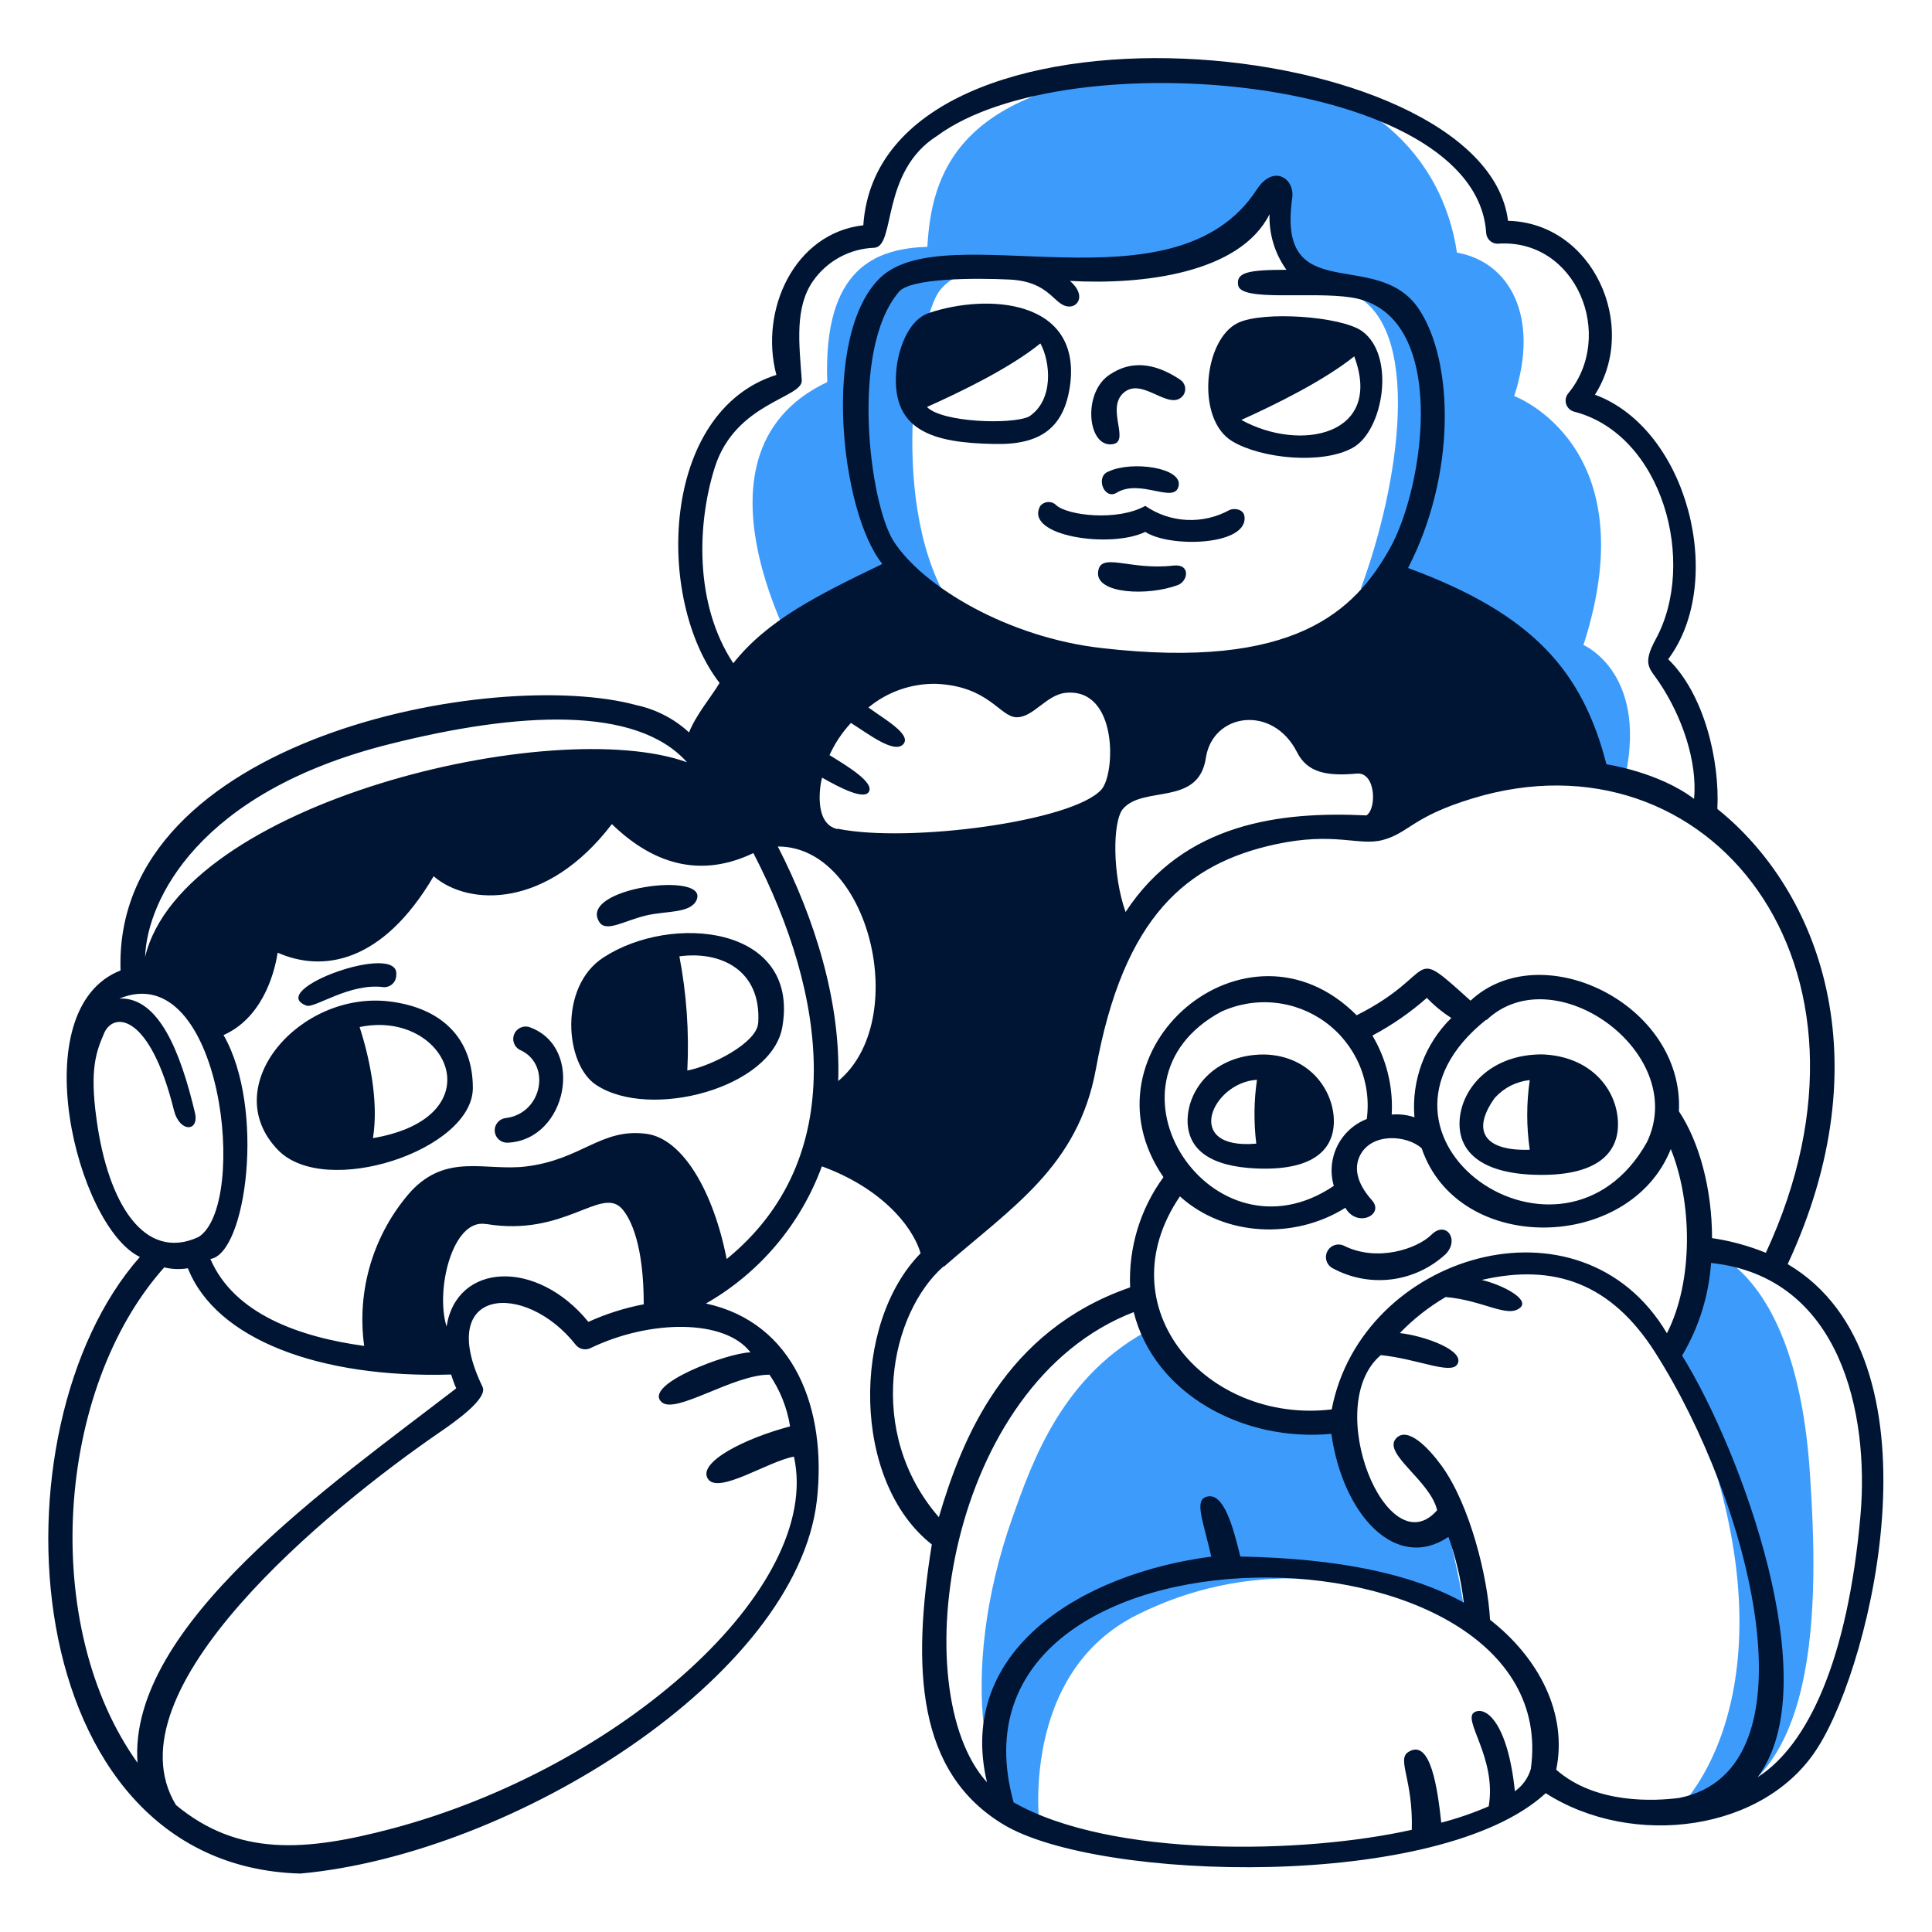 <svg xmlns="http://www.w3.org/2000/svg" fill="none" viewBox="0 0 200 200"><g id="about-us-1"><g id="Group"><g id="Group_2"><g id="Group_3"><path id="Vector" fill="#3D9CFB" d="M140 147.08C124.39 149.53 119.43 137.43 119.43 137.43C110.03 142.14 106.87 151.3 104.82 157.06C99 173.42 101.82 188.25 107.62 189.16C107.62 189.16 105.45 173.16 117.85 167.1C123.174 164.449 129.08 163.183 135.023 163.419C140.966 163.655 146.753 165.385 151.85 168.45C151.34 164.6 150.545 160.792 149.47 157.06C143.13 162.7 140.61 152.11 140 147.08Z"></path><path id="Vector_2" fill="#3D9CFB" d="M187.35 152.36C185.86 130.36 175.81 129.1 175.81 129.1C175.49 135.26 173.89 136.97 172.61 139.74C184.13 163.2 180.55 179.99 173.61 187.43C188.75 187 188.25 165.6 187.35 152.36Z"></path><path id="Vector_3" fill="#3D9CFB" d="M163.92 66.77C170.6 46.09 156.75 41 156.75 41C159.45 32.75 156.24 27.09 150.82 26.15C149.42 16.43 141.17 5.68 120.03 7.29C98.89 8.9 96.42 18.25 96 25.55C90.81 25.73 85.19 27.6 85.64 39.55C69.39 47.23 83.79 70.23 83.79 70.23C88.242 67.022 93.002 64.265 98 62C91.82 51.14 95.14 33 97.22 30.16C99.3 27.32 104.71 27.03 113.13 28.02C121.55 29.01 128.13 25.8 132.23 19.73C132.08 27.61 134.83 28.23 139.82 30.34C147.41 33.56 144.88 50.14 140.87 60.92C155.93 69.06 156.27 72.86 158.42 80.47C164.65 79.47 168.04 81.29 168.04 81.29C170.93 69.75 163.92 66.77 163.92 66.77Z"></path><path id="Vector_4" fill="#001434" d="M121.45 58.55C116.9 59.08 113.85 57.04 113.67 59.26C113.49 61.48 118.81 61.72 121.92 60.57C123 60.17 123.28 58.33 121.45 58.55Z"></path><path id="Vector_5" fill="#001434" d="M110.8 39.68C111.8 31.02 102.27 30.34 96.13 32.41C94.13 33.1 93.13 35.8 92.84 37.84C91.97 44.7 96.69 45.84 102.92 45.96C107.6 46.07 110.22 44.4 110.8 39.68ZM106.51 43.13C104.71 43.97 97.51 43.74 95.96 42.13C99.46 40.56 104.51 38.13 107.7 35.55C108.74 37.43 109.13 41.43 106.51 43.13V43.13Z"></path><path id="Vector_6" fill="#001434" d="M31.72 104.1C32.56 104.42 36.18 101.72 39.72 102.19C39.889 102.198 40.059 102.172 40.218 102.112C40.377 102.052 40.521 101.96 40.643 101.842C40.765 101.724 40.861 101.582 40.926 101.425C40.991 101.268 41.023 101.1 41.02 100.93C41.44 97.41 27.39 102.48 31.72 104.1Z"></path><path id="Vector_7" fill="#001434" d="M114.92 46C117.29 46 114.3 42.26 116.4 40.59C118.35 39.05 121.08 42.67 122.48 40.94C122.571 40.813 122.635 40.668 122.668 40.516C122.701 40.363 122.703 40.205 122.673 40.051C122.643 39.898 122.582 39.752 122.494 39.623C122.406 39.493 122.292 39.384 122.16 39.3C118.3 36.71 115.89 38.14 114.94 38.74C112.1 40.5 112.53 46 114.92 46Z"></path><path id="Vector_8" fill="#001434" d="M130.86 109.16C125.64 109.16 122.86 112.86 122.94 116.16C123.03 119.01 125.27 120.76 130.08 120.96C135.56 121.19 138.03 119.28 138.08 116.16C138.13 113.04 135.7 109.27 130.86 109.16ZM130.05 118.39C122.36 119.06 125.47 112.04 130.12 111.78C129.805 113.971 129.781 116.193 130.05 118.39V118.39Z"></path><path id="Vector_9" fill="#001434" d="M114.78 48.8C113.34 49.3 114.29 51.8 115.59 51.01C118.06 49.5 121.59 52.22 122.01 50.31C122.43 48.4 117.17 47.68 114.78 48.8Z"></path><path id="Vector_10" fill="#001434" d="M185.06 130.86C194.94 109.63 188.34 92.21 177.78 83.74C178.04 78.74 176.42 71.85 172.69 68.24C178.69 60.24 174.78 44.44 165.11 40.86C169.67 33.7 164.89 23.06 156.11 22.86C153.7 3.25 91.11 -2.45 89.37 23.32C82.24 24.13 78.59 32.09 80.37 38.81C68.37 42.59 67.8 62.06 74.49 70.7C73.66 72.1 72.06 73.97 71.33 75.82C69.803 74.414 67.929 73.44 65.9 73C51.24 69 11.66 76.37 12.48 100.46C2.29 104.46 7.96 126.99 14.48 130.12C-1.25 147.92 1.48 193.12 31.09 193.95C53.16 191.95 82.44 173.59 84.56 155.34C85.63 145.89 82.24 136.92 73.08 134.94C78.63 131.771 82.881 126.741 85.08 120.74C91 122.89 94.42 126.74 95.3 129.74C88.13 137.02 88.17 153.37 96.46 159.88C94.4 172.73 94.89 183.47 103.89 188.88C113.68 194.78 149.04 195.76 160.01 185.63C169.01 191.39 182.76 189.63 188.22 180.83C193.84 171.94 201.43 140.53 185.06 130.86ZM74 48.37C76.13 41.66 83.11 41.21 83 39.37C82.73 35.59 82.24 31.83 84.18 29.07C84.898 28.05 85.842 27.211 86.938 26.618C88.035 26.024 89.254 25.693 90.5 25.65C92.76 25.52 91.12 17.78 97.03 14.05C110.49 4.16 152.84 7.83 153.85 24.13C153.872 24.423 154.002 24.697 154.214 24.901C154.426 25.104 154.706 25.221 155 25.23C163.18 24.61 167.29 34.78 162.32 40.75C162.201 40.903 162.122 41.083 162.09 41.274C162.057 41.465 162.072 41.662 162.134 41.845C162.195 42.029 162.301 42.195 162.441 42.329C162.582 42.462 162.753 42.559 162.94 42.61C172.18 44.99 175.69 58.33 171.4 66.17C169.96 68.82 170.78 69.17 171.73 70.6C174.13 74.15 175.73 78.84 175.37 82.7C171.68 79.9 166.3 79.12 166.3 79.12C163.83 69.55 158.79 63.59 145.76 58.8C150.76 49.12 150.51 37.38 146.86 31.96C142.53 25.54 132.14 31.96 133.77 20.5C134.06 18.5 131.85 16.94 130.1 19.62C121.58 32.74 97.94 22.18 91.1 28.77C85 34.72 87 53 91.34 58.38C84.63 61.61 79.42 64.21 75.91 68.66C71.85 62.52 72.17 54.13 74 48.37ZM114.06 67.09C104.38 66 95.53 60.75 92.49 56C90 52 88 36.27 93 30.28C94.06 28.75 101.1 28.77 104.54 28.94C108.73 29.16 109.06 31.6 110.6 31.73C111.6 31.82 112.45 30.54 110.76 29.08C118.3 29.5 128.34 28.3 131.42 22.18C131.357 24.237 131.972 26.257 133.17 27.93C129.17 27.93 127.96 28.21 128.17 29.52C128.44 31.26 135.72 30.15 139.87 30.79C150.11 32.36 147.5 50.35 143.87 56.79C140.24 63.23 134.07 69.39 114.06 67.09ZM141.45 84.41C132.58 83.98 122.57 85.16 116.52 94.41C115.17 90.64 115.13 85.01 116.27 83.71C118.41 81.29 124.08 83.48 124.83 78.46C125.53 73.81 131.75 72.89 134.27 77.87C135.35 80.02 137.42 80.36 140.47 80.08C142.42 79.92 142.54 83.73 141.45 84.41ZM40.25 77.05C53.76 73.64 65.9 73.05 71.12 78.91C57.3 73.91 18.84 83.08 15.02 99.07C15.21 93.23 20.54 82 40.25 77.05ZM10 115.91C9.24 110.55 10 108.79 10.8 106.91C11.8 104.7 15.54 104.99 18 114.91C18.58 117.28 20.65 117.18 20.18 115.19C18.7 108.95 16.45 103.19 12.36 103.37C23 99 25.8 124.8 20.54 128.06C14.94 130.63 11.18 124.58 10 115.91ZM14.29 182.56C4.06 168.35 5.75 143.8 17 131.2C17.802 131.394 18.636 131.425 19.45 131.29C22.35 138.65 33.1 142.7 46.7 142.29C46.85 142.77 47.03 143.29 47.23 143.72C34.31 153.68 13.14 168.31 14.24 182.56H14.29ZM50.34 126.71C58.41 128.05 62.18 122.83 64.34 125.08C65.34 126.17 66.64 128.96 66.64 135.02C64.665 135.398 62.741 136.009 60.91 136.84C55.55 130.27 47.26 130.7 46.23 137.32C45.05 133.58 46.83 126.13 50.29 126.71H50.34ZM77.69 140C75.45 140 66.43 143.33 68.51 145.16C69.97 146.43 75.92 142.28 79.66 142.31C80.757 143.914 81.484 145.741 81.79 147.66C77.13 148.88 72.21 151.37 73.27 153.07C74.33 154.77 79.48 151.27 82.19 150.79C85.19 164.39 64.26 183.03 40.53 189.31C31.6 191.67 24.65 192.19 18.22 186.86C11 175 34 156.2 45.37 148.37C47.19 147.13 50.53 144.76 49.95 143.56C44.95 133.22 54.39 132.56 59.62 139.24C59.801 139.455 60.05 139.603 60.326 139.659C60.602 139.716 60.889 139.677 61.14 139.55C67.33 136.57 75.07 136.54 77.69 140ZM75.23 130.37C73.89 123.46 70.72 117.86 66.9 117.37C62.21 116.76 60.26 120.03 54.47 120.75C50.3 121.27 46.3 119.31 42.54 123.33C40.627 125.49 39.204 128.038 38.368 130.8C37.533 133.562 37.305 136.472 37.7 139.33C31.01 138.41 24.23 136.03 21.78 130.33C25.49 129.76 27.5 114.74 23.14 107.15C26.93 105.47 28.34 101.23 28.74 98.62C33.41 100.68 39.59 99.72 44.89 90.71C48.51 93.83 56.65 94.09 63.34 85.31C68.01 89.84 72.94 90.73 77.99 88.31C85.58 103 88 119.92 75.23 130.33V130.37ZM86.77 111.95C87.06 103.71 84.33 95.06 80.52 87.63C90 87.6 94.37 105.6 86.77 111.91V111.95ZM86.71 85.83C84.19 85.3 84.89 81.22 85.1 80.5C86.86 81.5 89.51 82.9 89.97 81.92C90.43 80.94 87.69 79.29 85.87 78.17C86.425 76.947 87.175 75.823 88.09 74.84C89.94 76 92.63 78.11 93.54 77C94.33 76 91.54 74.44 89.9 73.24C91.865 71.613 94.349 70.743 96.9 70.79C102.38 71.02 103.5 74.23 105.24 74.25C106.98 74.27 108.31 71.92 110.33 71.72C115.73 71.2 115.48 80.05 114.03 81.72C111.1 85.05 94 87.29 86.71 85.79V85.83ZM97.71 131.13C104.71 125 111.59 120.77 113.44 110.7C116.32 94.8 122.89 89.4 132 87.41C138.16 86.07 140.66 87.61 143.12 86.96C145.9 86.22 146.12 84.57 152.48 82.64C176.77 75.26 196.68 99.76 182.8 129.69C181.011 128.961 179.141 128.451 177.23 128.17C177.23 123.17 175.95 118.27 173.8 115.04C174.34 103.91 159.52 96.77 152.23 103.59C145.59 97.59 149.12 100.74 140.44 105.1C129.06 93.66 111.44 108.76 120.44 121.86C118.027 125.161 116.811 129.185 116.99 133.27C104 137.76 99.56 149 97.19 157.06C89.56 148.27 92.16 135.94 97.68 131.09L97.71 131.13ZM138.09 122.75C125.49 131.28 112.86 112.1 126.38 104.75C128.117 103.941 130.039 103.614 131.945 103.803C133.852 103.992 135.673 104.69 137.217 105.823C138.762 106.957 139.973 108.485 140.725 110.247C141.476 112.009 141.741 113.941 141.49 115.84C140.167 116.354 139.082 117.342 138.448 118.612C137.814 119.883 137.675 121.343 138.06 122.71L138.09 122.75ZM122.18 123.88C126.8 128.04 134.06 128.31 139.27 125.03C140.49 127.16 143.35 125.74 142.03 124.26C140.32 122.35 140.19 120.75 140.81 119.57C142.05 117.21 145.67 117.51 147.17 118.87C150.95 129.98 168.72 129.61 172.96 118.95C175.15 124.34 175.36 132.53 172.56 138.02C163.63 122.95 140.92 129.85 137.86 145.9C125 147.44 114.28 135.43 122.15 123.84L122.18 123.88ZM146.45 115.67C145.685 115.409 144.875 115.31 144.07 115.38C144.231 112.515 143.535 109.667 142.07 107.2C144.096 106.125 145.989 104.816 147.71 103.3C148.466 104.093 149.316 104.791 150.24 105.38C148.891 106.704 147.849 108.308 147.189 110.08C146.529 111.851 146.266 113.746 146.42 115.63L146.45 115.67ZM153.88 105.6C160.88 98.94 174.88 109 170.5 118.22C161.75 133.86 138.63 117.73 153.85 105.56L153.88 105.6ZM102.17 184.5C93.57 175.04 97.96 143.31 117.36 135.83C119.51 144.37 128.77 149.29 137.82 148.43C139.03 156.92 144.55 162.73 149.94 159.1C150.726 161.299 151.259 163.58 151.53 165.9C146.12 162.9 138.53 161.33 128.4 161.13C127.63 157.98 126.67 154.48 124.94 154.93C123.6 155.27 124.51 157.29 125.39 161.14C112.07 162.87 98.94 170.78 102.17 184.5ZM158.47 183.12C158.196 184.054 157.615 184.868 156.82 185.43C156.09 178.36 153.82 176.59 152.65 177.24C151.29 177.96 154.97 181.96 154.11 186.99C152.519 187.679 150.878 188.244 149.2 188.68C148.82 185.22 148.11 179.91 145.8 181.36C144.56 182.13 146.29 184.15 146.15 189.42C134.96 191.93 115.07 192.35 104.93 186.58C96.37 155.8 162.18 156.48 158.47 183.12ZM173.84 186.12C171.31 186.45 165.18 186.79 161.1 183.2C162.29 177.39 159.32 171.64 154.25 167.68C154 163.22 152.17 155.8 149.25 151.76C147.89 149.88 145.66 147.56 144.49 148.94C143.16 150.52 148.08 153.3 148.77 156.34C143.63 162.22 136.77 145.51 142.94 140.28C146.72 140.67 150.08 142.28 150.83 141.28C151.83 139.85 147.48 138.28 144.91 138C146.312 136.546 147.907 135.291 149.65 134.27C153.54 134.59 156.1 136.52 157.39 135.35C158.34 134.49 155.56 133.01 153.39 132.5C160.91 130.76 166.79 132.87 171.32 139.97C181.25 155.55 188.34 183.23 173.84 186.12ZM181.97 183.94C189.16 174.36 180.24 150.18 174.13 140.33C175.867 137.412 176.894 134.127 177.13 130.74C190.62 132.18 193.49 146.42 192.6 156.82C191.28 171.87 187.14 180.63 182 183.94H181.97Z"></path><path id="Vector_11" fill="#001434" d="M127.27 52.8C125.921 53.544 124.392 53.897 122.854 53.821C121.316 53.745 119.829 53.243 118.56 52.37C115.66 53.98 110.56 53.37 109.35 52.31C109.24 52.196 109.107 52.106 108.96 52.048C108.813 51.989 108.655 51.963 108.497 51.971C108.339 51.978 108.184 52.02 108.043 52.092C107.902 52.164 107.778 52.266 107.68 52.39C105.98 55.49 114.95 56.82 118.56 55.06C121.1 56.74 129.31 56.49 128.82 53.41C128.72 52.77 127.87 52.54 127.27 52.8Z"></path><path id="Vector_12" fill="#001434" d="M158.78 121.61C164.98 121.83 167.62 119.61 167.49 116.15C167.36 112.69 164.61 109.32 159.62 109.15C154.38 109.15 151.39 112.55 151.11 115.83C150.83 119.11 153.2 121.41 158.78 121.61ZM154.78 113.61C155.712 112.591 156.986 111.951 158.36 111.81C158.01 114.201 158.01 116.629 158.36 119.02C153.75 119.18 152.22 117.14 154.76 113.62L154.78 113.61Z"></path><path id="Vector_13" fill="#001434" d="M40.33 103.67C31.04 102.54 22.4 112.46 28.78 119.05C33.68 124.11 48.96 119.05 48.95 112.61C48.94 107.47 45.71 104.33 40.33 103.67ZM38.61 117.82C39.25 113.82 38.14 109.16 37.23 106.32C46.26 104.43 51.46 115.61 38.61 117.82V117.82Z"></path><path id="Vector_14" fill="#001434" d="M66.93 94.76C68.99 94.28 71.44 94.56 72.09 93.21C73.58 90.09 59.57 91.91 62.09 95.52C62.82 96.51 64.72 95.27 66.93 94.76Z"></path><path id="Vector_15" fill="#001434" d="M62.48 99.11C57.82 102.11 58.48 110.19 61.71 112.31C67.27 116 80 112.62 81 106.23C82.74 95.81 69.52 94.52 62.48 99.11ZM78.48 105.92C78.36 107.92 73.74 110.33 71.15 110.82C71.352 106.861 71.076 102.893 70.33 99C74.57 98.42 78.84 100.39 78.49 105.92H78.48Z"></path><path id="Vector_16" fill="#001434" d="M141 34.28C138.82 32.73 130.74 32.17 128.14 33.43C124.59 35.16 123.77 43.43 127.58 45.69C130.58 47.48 136.9 48.12 140.06 46.34C143.22 44.56 144.5 36.8 141 34.28ZM128.5 43.47C132.02 41.89 137.04 39.41 140.19 36.89C143.24 45.06 134.62 46.84 128.5 43.47Z"></path><path id="Vector_17" fill="#001434" d="M138 131.31C139.858 132.31 141.983 132.704 144.076 132.435C146.169 132.166 148.125 131.248 149.67 129.81C151.12 128.29 149.67 126.34 148.19 127.81C146.71 129.28 142.57 130.68 139.13 128.96C138.818 128.81 138.46 128.79 138.134 128.905C137.807 129.019 137.54 129.258 137.39 129.57C137.24 129.882 137.22 130.24 137.335 130.566C137.449 130.893 137.688 131.16 138 131.31V131.31Z"></path><path id="Vector_18" fill="#001434" d="M54.87 106.35C54.552 106.229 54.199 106.24 53.888 106.38C53.578 106.519 53.336 106.777 53.215 107.095C53.094 107.413 53.105 107.766 53.245 108.077C53.385 108.387 53.642 108.629 53.96 108.75C57.09 110.28 56.11 115.34 52.28 115.75C51.957 115.804 51.666 115.98 51.469 116.242C51.272 116.504 51.182 116.832 51.22 117.158C51.257 117.483 51.418 117.782 51.669 117.993C51.92 118.204 52.243 118.31 52.57 118.29C58.72 118 60.57 108.45 54.87 106.35Z"></path></g></g></g></g></svg>